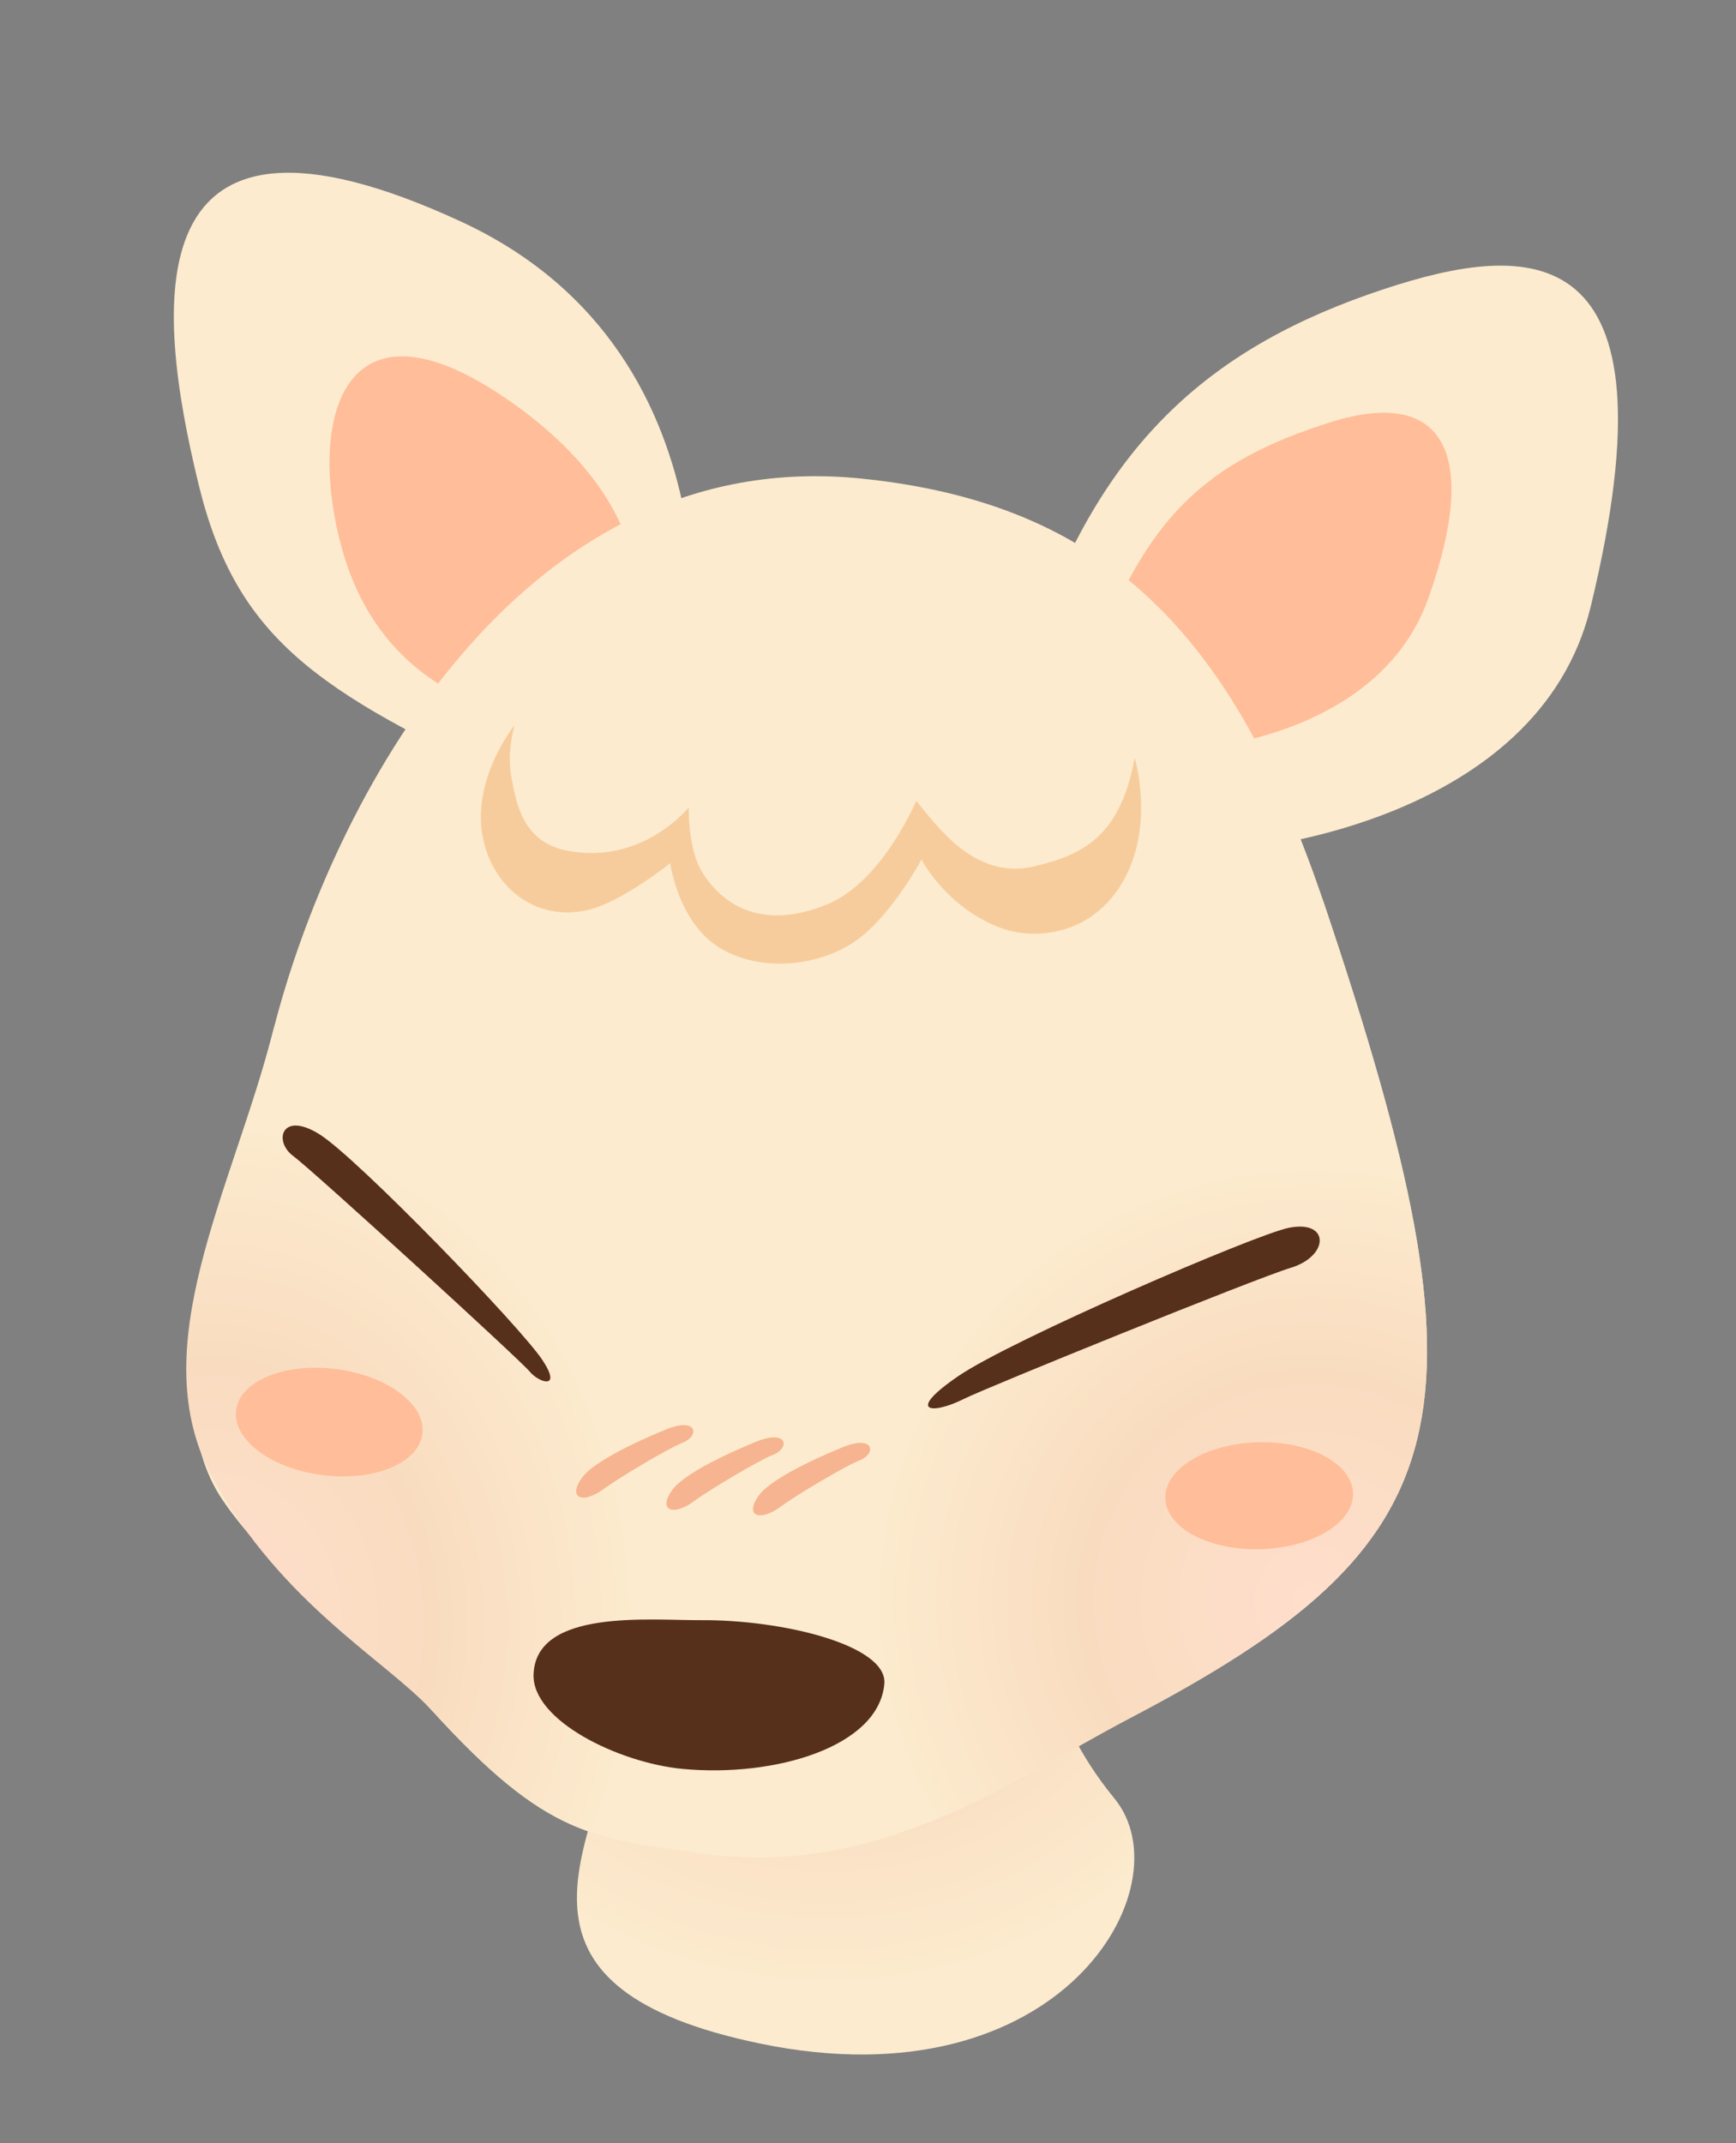 <?xml version="1.0" encoding="utf-8"?>
<!-- Generator: Adobe Illustrator 17.0.0, SVG Export Plug-In . SVG Version: 6.00 Build 0)  -->
<!DOCTYPE svg PUBLIC "-//W3C//DTD SVG 1.1//EN" "http://www.w3.org/Graphics/SVG/1.1/DTD/svg11.dtd">
<svg version="1.1" id="图层_1" xmlns="http://www.w3.org/2000/svg" xmlns:xlink="http://www.w3.org/1999/xlink" x="0px" y="0px"
	 width="180.197px" height="222.465px" viewBox="0 0 180.197 222.465" enable-background="new 0 0 180.197 222.465"
	 xml:space="preserve">
<rect x="0" y="0" width="180.197" height="222.465" fill="#808080" stroke="none"/>
<radialGradient id="SVGID_1_" cx="-295.642" cy="47.1" r="49.624" gradientTransform="matrix(-0.992 0.128 -0.128 -0.992 -201.326 241.253)" gradientUnits="userSpaceOnUse">
	<stop  offset="0" style="stop-color:#FFDECC"/>
	<stop  offset="0.518" style="stop-color:#F9DCC0"/>
	<stop  offset="1" style="stop-color:#FCEBCE"/>
</radialGradient>
<path fill="url(#SVGID_1_)" d="M108.426,169.497c0,0-0.231,8.058,7.255,17.181s-5.594,31.894-36.777,25.438
	c-27.27-5.646-18.152-19.321-14.985-31.669C67.673,165.814,108.426,169.497,108.426,169.497z"/>
<path fill="#FCEBCE" d="M129.131,88.087c0,0,30.515-2.611,35.977-25.091c9.489-39.056-6.642-37.872-21.412-33.001
	c-18.095,5.967-28.923,15.912-35.976,35.341C98.641,90.346,129.131,88.087,129.131,88.087z"/>
<path fill="#FCEBCE" d="M71.448,72.625c0,0,6.707-35.617-23.601-49.627c-34.199-15.809-31.738,8.757-27.235,27.27
	c3.902,16.043,12.432,21.513,32.759,30.987S71.448,72.625,71.448,72.625z"/>
<path fill="#FFBD99" d="M121.556,77.996c0,0,21.245-0.415,26.734-15.972s1.149-21.703-10.007-18.249
	c-13.668,4.232-19.258,10.384-24.588,24.157C106.834,85.661,121.556,77.996,121.556,77.996z"/>
<path fill="#FFBD99" d="M65.251,68.825c0,0,6.339-13.808-11.812-26.824s-21.656,1.931-17.873,15.188
	C40.293,73.752,55.8,75.425,63.41,75.697C79.008,76.253,65.251,68.825,65.251,68.825z"/>
<path fill="#FCEBCE" d="M89.412,49.674c-35.681-3.634-55.041,33.78-61.003,57.114c-4.317,16.894-13.052,37.522-5.296,48.922
	c5.36,7.879,13.721,12.998,21.766,21.881c12.009,13.26,16.841,13.159,27.771,14.761c18.514,2.713,32.491-7.657,44.623-14.01
	c34.686-18.166,38.188-31.023,20.152-84.595C127.974,65.678,114.681,52.247,89.412,49.674z"/>
<radialGradient id="SVGID_2_" cx="22.087" cy="103.256" r="43.834" gradientTransform="matrix(1 0 0 -1.186 0.14 291.046)" gradientUnits="userSpaceOnUse">
	<stop  offset="0" style="stop-color:#FFDECC"/>
	<stop  offset="0.518" style="stop-color:#F9DCC0"/>
	<stop  offset="1" style="stop-color:#FCEBCE"/>
</radialGradient>
<path fill="url(#SVGID_2_)" d="M28.409,106.788c-4.317,16.894-13.77,33.198-6.275,46.739c7.205,13.017,17.881,18.771,22.745,24.063
	c12.105,13.172,16.841,13.159,27.771,14.761c9.347,1.37,9.34-33.498-3.471-58.332C56.615,109.666,31.361,95.235,28.409,106.788z"/>
<radialGradient id="SVGID_3_" cx="135.912" cy="55.282" r="45.445" gradientTransform="matrix(1 0 0 -1 0.14 221.52)" gradientUnits="userSpaceOnUse">
	<stop  offset="0" style="stop-color:#FFDECC"/>
	<stop  offset="0.518" style="stop-color:#F9DCC0"/>
	<stop  offset="1" style="stop-color:#FCEBCE"/>
</radialGradient>
<path fill="url(#SVGID_3_)" d="M72.65,192.351c18.514,2.713,32.491-7.657,44.623-14.01c34.686-18.166,38.188-31.023,20.152-84.595
	C127.974,65.678,61.72,190.749,72.65,192.351z"/>
<path fill="#F7CC9D" d="M117.782,78.665c-1.527,8.26-5.439,10.076-10.46,11.264c-6.178,1.462-10.127-4.296-12.217-6.805
	c0,0-3.518,8.407-9.245,10.745c-6.107,2.494-10.416,0.684-12.942-3.284c-1.531-2.405-1.429-6.781-1.429-6.781
	s-4.742,5.978-12.57,4.505c-4.662-0.877-5.326-4.908-5.835-7.623c-0.507-2.714,0.335-5.417,0.335-5.417s-4.992,6.139-3.059,12.653
	c1.37,4.614,5.529,7.655,10.559,6.558c3.489-0.761,8.655-4.886,8.655-4.886s0.801,6.178,5.166,8.808
	c4.366,2.631,10.428,1.83,14.114-0.767s6.797-8.419,6.797-8.419s2.539,4.958,8.195,7.089c3.337,1.257,9.409,0.97,12.724-4.824
	C119.908,85.65,117.782,78.665,117.782,78.665z"/>
<g id="形状_77_43_">
	<g>
		<path fill="#FFBD99" d="M130.551,149.706c-5.379,0.151-9.674,2.751-9.589,5.816s4.513,5.427,9.899,5.276
			c5.379-0.151,9.669-2.751,9.583-5.816C140.364,151.918,135.931,149.555,130.551,149.706z"/>
	</g>
</g>
<path fill="#57301B" d="M72.751,168.167c8.497-0.058,19.4,2.603,19.044,6.613c-0.582,6.553-11.41,9.727-20.941,8.826
	c-6.605-0.624-15.651-5.017-15.471-9.822C55.638,166.954,67.504,168.203,72.751,168.167z"/>
<g id="形状_77_36_">
	<g>
		<path fill="#FFBD99" d="M34.872,142.102c-5.34-0.679-9.983,1.236-10.364,4.278c-0.387,3.042,3.627,6.051,8.965,6.73
			c5.345,0.679,9.983-1.236,10.37-4.278C44.229,145.79,40.21,142.781,34.872,142.102z"/>
	</g>
</g>
<path fill="#57301B" d="M133.766,127.445c-3.513,0.713-28.74,11.599-34.279,15.378c-5.539,3.778-2.776,4.06,0.588,2.368
	c2.304-1.159,30.323-12.521,33.857-13.58C138.014,130.387,138.057,126.575,133.766,127.445z"/>
<path fill="#57301B" d="M56.341,141.221c-2.235-3.429-19.217-20.997-23.166-23.478c-3.95-2.481-4.821,0.709-2.741,2.245
	s23.633,21.243,24.537,22.364C55.873,143.472,58.389,144.364,56.341,141.221z"/>
<path fill="#F6B490" d="M68.677,148.566c0,0-6.692,2.681-8.245,4.79c-1.554,2.109,0,2.855,2.276,1.164
	c1.5-1.114,6.692-4.212,8.109-4.754C72.732,149.033,72.411,146.863,68.677,148.566z"/>
<path fill="#F6B490" d="M78.05,149.831c0,0-6.692,2.681-8.245,4.79c-1.554,2.109,0,2.855,2.276,1.164
	c1.5-1.114,6.692-4.212,8.109-4.754C82.105,150.298,81.784,148.128,78.05,149.831z"/>
<path fill="#F6B490" d="M87.036,150.403c0,0-6.692,2.681-8.245,4.79c-1.554,2.109,0,2.855,2.276,1.164
	c1.5-1.114,6.692-4.212,8.109-4.754C91.09,150.87,90.769,148.7,87.036,150.403z"/>
</svg>
